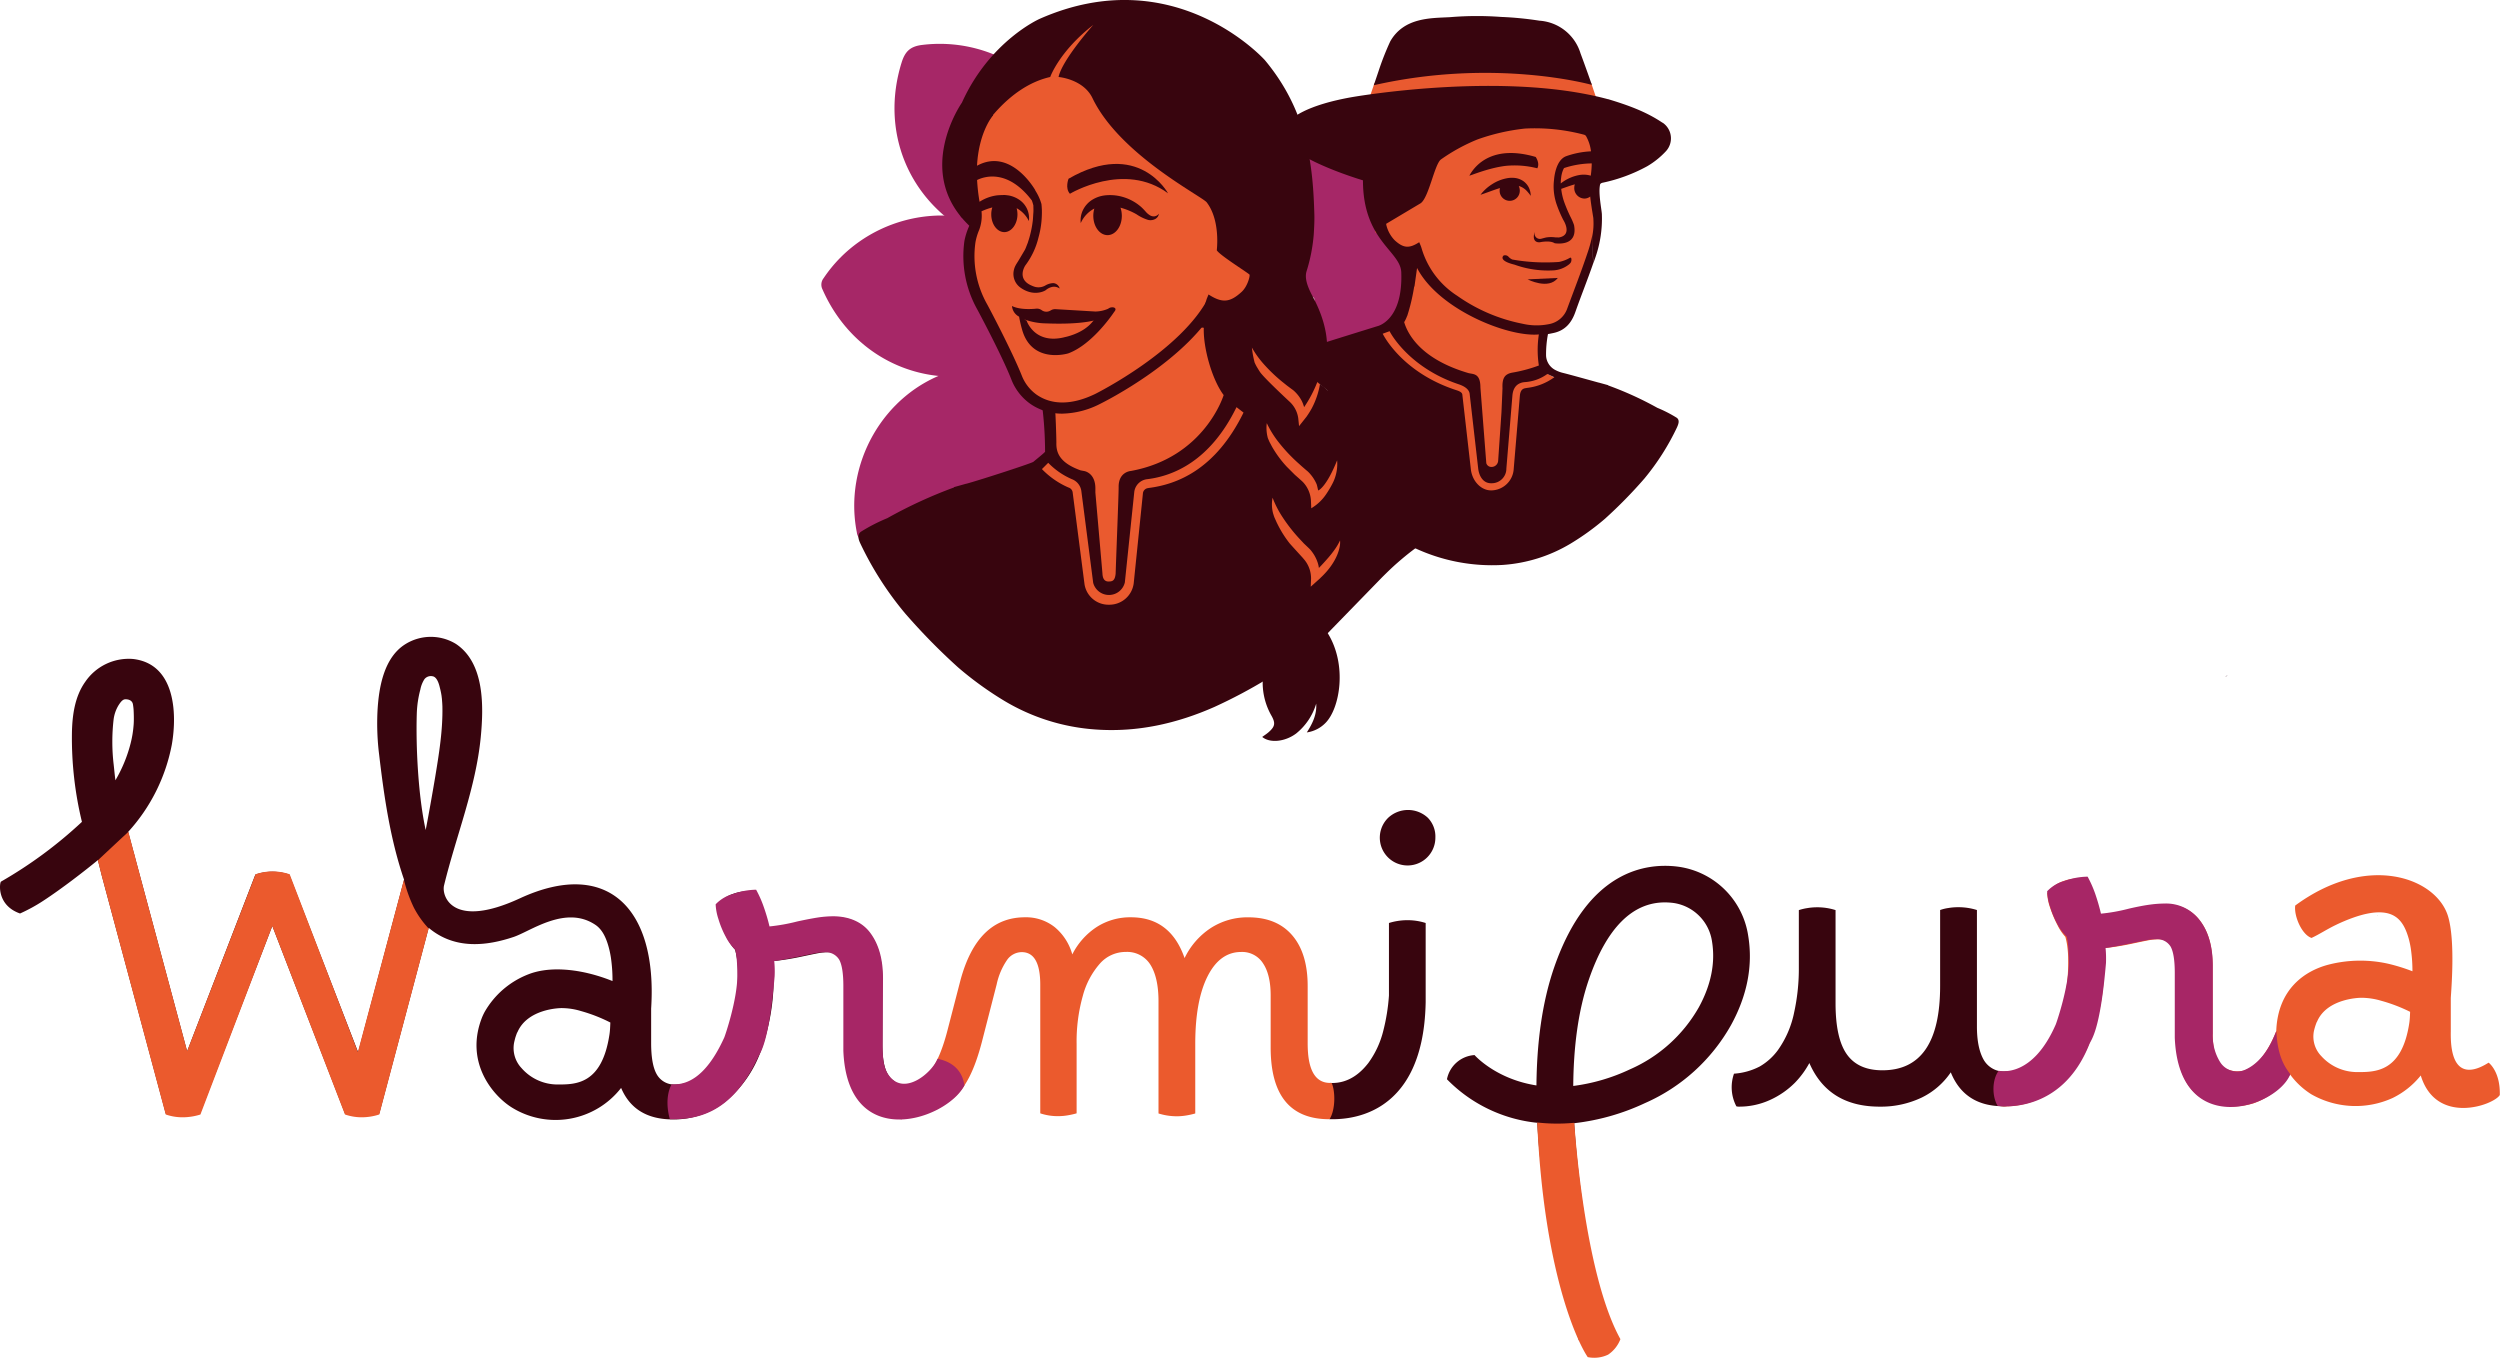 <svg xmlns="http://www.w3.org/2000/svg" viewBox="0 0 612.73 332.84"><defs><style>.cls-1{fill:#eb5a2d;}.cls-2{fill:#4c1c30;}.cls-3{fill:#38050e;}.cls-4{fill:#a72666;}.cls-5{fill:#a62767;}.cls-6{fill:#ea5a2f;}.cls-7{fill:#e95a30;}</style></defs><g id="Capa_2" data-name="Capa 2"><g id="Capa_1-2" data-name="Capa 1"><path class="cls-1" d="M609.94,260.45h0c-1.65,1-9.54,6.06-9.27-7.62v-8.19c.06-1.45,1.21-14.13-.73-20.24-3-9.33-19.78-15.44-37.4-2.46-.34,2.64,1.66,7.18,4,7.94h0c2-.93,3.8-2.16,6.1-3.25l-.42.31.43-.32c5.05-2.38,10.9-4.25,14.37-2,1.86,1.19,2.75,3.38,3.33,5.41a21.69,21.69,0,0,1,.64,3.36,36.41,36.41,0,0,1,.28,4.66h0a44.69,44.69,0,0,0-6-1.86,31.39,31.39,0,0,0-14.58.24c-5.82,1.53-12.44,6-12.8,16.3h0c-2.23,5.51-4.8,8.63-7.79,9.63a6.82,6.82,0,0,1-5.31-.84h0a4.79,4.79,0,0,1-1.07-1.24q-1.44-2.37-1.44-7.81V236.52q0-6.83-3.06-10.84a10,10,0,0,0-8.41-4,27.47,27.47,0,0,0-3.32.24q-1.92.26-5.09.94a43.91,43.91,0,0,1-8,1.29v0a34.12,34.12,0,0,0-3.06-8.68h0a10.88,10.88,0,0,0-5.78.54,7.69,7.69,0,0,0-3.81,2.92h0a12.23,12.23,0,0,0,.74,3.61,28.17,28.17,0,0,0,1.78,4.2,12,12,0,0,0,1.93,2.87h0a16,16,0,0,1,.49,2.47,23.53,23.53,0,0,1,.2,3.27,44.33,44.33,0,0,1-2,13.85,25.61,25.61,0,0,1-5.44,9.85,10.41,10.41,0,0,1-7.77,3.61q-3.56,0-3.56,4.25a5.48,5.48,0,0,0,.79,3.07,2.42,2.42,0,0,0,2.08,1.19,20.25,20.25,0,0,0,13-4.46,28.4,28.4,0,0,0,8.66-12.46,52.1,52.1,0,0,0,3.07-18.7c0-1.05,0-2.1-.1-3.15v0a65.71,65.71,0,0,0,7.31-1.19c1.85-.39,3.13-.66,3.86-.79a11.44,11.44,0,0,1,2-.2,3.72,3.72,0,0,1,3.56,1.79q1,1.77,1,6.23v15.34q0,17.32,13.91,17.59h.44l.17,0a18.83,18.83,0,0,0,4.42-.74,17.86,17.86,0,0,0,9-7.08h0a18.89,18.89,0,0,0,5.18,4.84,21.88,21.88,0,0,0,19.94.92,20.16,20.16,0,0,0,6.9-5.52h0c3.77,12.35,17.89,7.28,19.37,4.79h0C612.83,262.8,610.17,260.61,609.94,260.45Zm-19.46-9.59c-1.85,11.9-8.27,11.9-12.67,11.9a11.84,11.84,0,0,1-8.86-3.9,6.87,6.87,0,0,1-1.84-6.09c.07-.31.15-.63.24-.94s.27-.84.43-1.25a2.21,2.21,0,0,0,.18-.34c2.44-5.43,10.09-5.73,11-5.69a17.26,17.26,0,0,1,4.55.7,39.5,39.5,0,0,1,7.19,2.74C590.66,249,590.63,249.91,590.48,250.86Z"/><path class="cls-2" d="M582.57,224.4a1.05,1.05,0,0,0,.3.06l-.21-.06Z"/><path class="cls-2" d="M545.52,165.72l-.12.07a.84.84,0,0,0,.57-.25Z"/><path class="cls-3" d="M493.93,264a2.25,2.25,0,0,0-2.28-1.38,5.78,5.78,0,0,1-5.49-2.92q-1.64-2.93-1.63-8.16v-28.5a15,15,0,0,0-4.55-.69,14.12,14.12,0,0,0-2.47.2,10.19,10.19,0,0,0-2,.49v18.6q0,20.68-14.15,20.68-5.94,0-8.71-3.91t-2.77-12.51V223.06a14.66,14.66,0,0,0-4.45-.69,14.32,14.32,0,0,0-2.48.2,13.18,13.18,0,0,0-2.07.49V237.7a49.68,49.68,0,0,1-1.14,10.39,24.19,24.19,0,0,1-4,9.3,14.53,14.53,0,0,1-4.45,4,16,16,0,0,1-6.3,1.76,10.06,10.06,0,0,0,.58,8,2.12,2.12,0,0,0,.57.08,18.12,18.12,0,0,0,7.57-1.59,20.63,20.63,0,0,0,6.19-4.25,21.67,21.67,0,0,0,3.56-4.85q4.65,10.69,17.22,10.69A23.22,23.22,0,0,0,471,269a18.21,18.21,0,0,0,7.12-6.18q3.36,8.31,12.86,8.31a3,3,0,0,0,2.72-1.29,5.13,5.13,0,0,0,.84-2.87A7.43,7.43,0,0,0,493.93,264Z"/><path class="cls-3" d="M219.53,266.41a5.2,5.2,0,0,1-.17-1.32,4.71,4.71,0,0,1-1.68-1.67c-1-1.58-1.43-4.18-1.43-7.81V239.68q0-6.84-3.07-10.84a10,10,0,0,0-8.41-4,27.47,27.47,0,0,0-3.32.24q-1.92.25-5.09.94a44.13,44.13,0,0,1-8,1.29,34.24,34.24,0,0,0-3.06-8.71,10.92,10.92,0,0,0-5.79.54,7.69,7.69,0,0,0-3.81,2.92,12.23,12.23,0,0,0,.74,3.62,29.26,29.26,0,0,0,1.78,4.2,12.1,12.1,0,0,0,1.93,2.87,16.91,16.91,0,0,1,.5,2.47,25.27,25.27,0,0,1,.19,3.27,44.63,44.63,0,0,1-2,13.85,25.75,25.75,0,0,1-5.45,9.85,10.41,10.41,0,0,1-7.76,3.61,4.94,4.94,0,0,1-4.6-2.38q-1.44-2.37-1.44-7.81v-8.42c1.59-24.65-10.77-36.92-32.2-27-16.56,7.64-19.19-.6-18.56-3.17,3-12.29,7.78-23.86,9-36.36.71-7.43,1-18.16-6.12-22.86a11.78,11.78,0,0,0-12.36.08c-5.31,3.31-6.52,10.72-6.83,16.41a62,62,0,0,0,.4,10.64c1.2,10.19,2.72,20.81,6.12,30.68l-11.26,42.3L70.9,214.35a12.89,12.89,0,0,0-4.06-.7,12.76,12.76,0,0,0-4.25.7L45.86,257.68,31.41,203.89a43.86,43.86,0,0,0,10.7-21.38c1.38-7.91.73-19.84-9.52-21a12.9,12.9,0,0,0-11.71,5.62c-2.56,3.61-3.17,8.19-3.25,12.5a87.12,87.12,0,0,0,2.45,21.8A106.85,106.85,0,0,1,.24,216.08c-.34.21-1.14,5.78,4.67,7.81a40.34,40.34,0,0,0,5.73-3.14c4.59-3,10.19-7.35,13.34-9.94.05.12.21.73.94,3.68l15.7,58.43a12.52,12.52,0,0,0,4.16.69,14,14,0,0,0,4.25-.69l17.71-46,17.81,46a12.52,12.52,0,0,0,4.16.69,14,14,0,0,0,4.25-.69l12.1-45.52c6.47,5.46,14.37,4.4,20.82,2.24,4.22-1.42,12.72-7.85,20-3,1.86,1.22,2.75,3.47,3.32,5.55a23,23,0,0,1,.65,3.46,37.59,37.59,0,0,1,.27,4.8,42.33,42.33,0,0,0-6-1.92c-4.6-1.09-10.09-1.49-14.58.25A21.15,21.15,0,0,0,118.79,248c-.21.39-.4.79-.58,1.2-4.43,11,2.48,19.23,7.16,22.19a20.35,20.35,0,0,0,26.86-4.75q3.27,7.71,12.66,7.72a20.3,20.3,0,0,0,13-4.46,28.46,28.46,0,0,0,8.65-12.46,52.1,52.1,0,0,0,3.07-18.7c0-1.06,0-2.11-.1-3.17a66.17,66.17,0,0,0,7.32-1.19c1.85-.39,3.14-.66,3.86-.79a11.44,11.44,0,0,1,2-.2,3.72,3.72,0,0,1,3.56,1.78q1,1.78,1,6.24V256.7q0,17.26,13.82,17.59A78.27,78.27,0,0,0,219.53,266.41ZM27.85,187.29a47.79,47.79,0,0,1,0-11,8.9,8.9,0,0,1,1.18-3.4c.38-.59.83-1.27,1.41-1.46.3-.09,1.85-.14,2.13,1.13,0,0,.13.74.17,1.37s.12,2.64,0,3.86a25.84,25.84,0,0,1-.74,4.45,34.79,34.79,0,0,1-3.71,9C28.11,189.93,28,188.61,27.85,187.29Zm78.78,3.34c-.51,3.07-1.69,9.76-2.3,12.8-1.79-8.23-2.43-19.89-2.18-28.45a25.88,25.88,0,0,1,.88-6,7.07,7.07,0,0,1,1-2.52,2,2,0,0,1,2-.71c1.22.19,1.67,2.38,1.77,2.77a19.18,19.18,0,0,1,.42,2l.09.76c.05.63.1,1.25.12,1.87C108.55,179,107.58,184.86,106.63,190.63Zm42.74,62.94c-1.85,12.23-8.27,12.23-12.68,12.23a11.69,11.69,0,0,1-8.85-4,7.15,7.15,0,0,1-1.84-6.25c.07-.32.15-.65.24-1s.27-.86.43-1.28c0-.09.14-.26.18-.35,2.44-5.58,10.09-5.88,11-5.84a16.41,16.41,0,0,1,4.54.72,38.76,38.76,0,0,1,7.2,2.81C149.55,251.61,149.52,252.6,149.37,253.57Z"/><path class="cls-3" d="M325.78,274.31c2.7,0,23.09,1,23.64-28.68V226.22a14.61,14.61,0,0,0-4.45-.69,15.16,15.16,0,0,0-2.47.2,14.56,14.56,0,0,0-2.08.49V244a48,48,0,0,1-1.43,8.81,22.51,22.51,0,0,1-3.62,7.72c-1.38,1.78-4.42,5.14-9.34,4.89"/><path class="cls-1" d="M325.78,274.31q-14.36,0-14.35-17.61V244q0-5.13-1.88-7.91a6.06,6.06,0,0,0-5.34-2.77q-5.25,0-8.26,6t-3,16.58v17a19.11,19.11,0,0,1-2.18.49,14,14,0,0,1-2.27.2,15,15,0,0,1-4.56-.69V245.42q0-5.83-2-9a6.71,6.71,0,0,0-6-3.11,8.43,8.43,0,0,0-6.33,2.82,19.52,19.52,0,0,0-4.21,7.91,41.26,41.26,0,0,0-1.53,11.83v17a19.11,19.11,0,0,1-2.18.49,14,14,0,0,1-2.27.2,13.51,13.51,0,0,1-4.46-.69V241.36q0-8-4.55-8a4.43,4.43,0,0,0-3.56,1.88,16.76,16.76,0,0,0-2.57,6l-3.66,14.25c-1.72,6.53-3.88,11.18-7.2,13.86-.9.73-3.15,2.16-4.11,2.76-.41-2.75.57-5.68-.11-8.37a5.08,5.08,0,0,0-.8-1.74c1.52-2.18,2.85-5.56,4-10.17l3-11.58q4.16-15.44,15.83-15.43a11.31,11.31,0,0,1,7.28,2.42,13.26,13.26,0,0,1,4.3,6.68,17.32,17.32,0,0,1,6-6.73,15.19,15.19,0,0,1,8.36-2.37q9.69,0,13.16,10a18.25,18.25,0,0,1,6.43-7.37,16.55,16.55,0,0,1,9.2-2.62q7,0,10.79,4.45t3.75,12.57v13.75c0,3.63.43,10.14,5.86,9.8h0c.92,1.92,1,6.5-.47,8.86Z"/><path class="cls-3" d="M349.92,200.4a7.13,7.13,0,0,0-9.65,0,6.81,6.81,0,1,0,11.53,4.85A6.57,6.57,0,0,0,349.92,200.4Z"/><path class="cls-1" d="M99,215.63,87.71,257.84,71,214.28a13.19,13.19,0,0,0-4.11-.7,12.76,12.76,0,0,0-4.25.7L45.87,257.62l-12.68-47.2a12,12,0,0,0-.41-1.54l-1.32-5c.07-.08-7.6,7.07-7.48,7,.05.13.19.67.92,3.63l15.72,58.64a12.52,12.52,0,0,0,4.16.69,14.58,14.58,0,0,0,4.34-.68l17.62-46.2,17.81,46.19a12.52,12.52,0,0,0,4.16.69,14,14,0,0,0,4.25-.69l12.1-45.59a22.75,22.75,0,0,1-3.65-5.16A34.84,34.84,0,0,1,99,215.63Z"/><path class="cls-4" d="M557.92,252.71c-.25.33-2.38,7.47-8.1,9.66a4.93,4.93,0,0,1-5.6-1.93,12.19,12.19,0,0,1-1.88-7.19V236.79q0-7.06-3.17-11.2a10.34,10.34,0,0,0-8.69-4.14,27.47,27.47,0,0,0-3.43.25c-1.33.17-3.09.5-5.27,1a43,43,0,0,1-6.85,1.23A50.38,50.38,0,0,0,513.5,219a28.44,28.44,0,0,0-1.84-4.14,17.55,17.55,0,0,0-5.73,1.07,9.14,9.14,0,0,0-4.19,2.51,13.51,13.51,0,0,0,.66,3.58,22.77,22.77,0,0,0,1.79,4.35,12.42,12.42,0,0,0,2.35,3.22,18.51,18.51,0,0,1,.41,3.12c.07,1.19.11,2.23.11,3.12,0,6.07-3.05,14.89-3.2,15.23-5.7,13.1-13.44,11.47-14,11.37-1.66,2.24-1.66,6.29-.24,8.63.28,0,15.56,2.34,22.47-15.16.47-1.17,2.64-3.14,4.07-19.87a28.32,28.32,0,0,0-.1-3.68c1.49-.2,3.58-.58,6.23-1.13,1.91-.4,3.24-.68,4-.81a11.31,11.31,0,0,1,2.05-.21,3.85,3.85,0,0,1,3.68,1.84q1,1.84,1,6.45v15.85c1,25,25,17.27,28.31,8.95C560.52,262.09,558.2,259.58,557.92,252.71Z"/><path class="cls-4" d="M164.17,274.3c-1.52-5.57.46-8.54.44-8.55,3.15.19,8.16-1,12.91-11.49.16-.34,3.2-9.16,3.2-15.23,0-.89,0-1.93-.1-3.12a19.28,19.28,0,0,0-.41-3.12,12.19,12.19,0,0,1-2.35-3.22,22.77,22.77,0,0,1-1.79-4.35,13.19,13.19,0,0,1-.67-3.58,9.1,9.1,0,0,1,4.2-2.51,17.49,17.49,0,0,1,5.72-1.07,27.4,27.4,0,0,1,1.84,4.14,47.68,47.68,0,0,1,1.44,4.86,45.61,45.61,0,0,0,6.85-1.23c2.18-.47,3.94-.8,5.27-1a27.69,27.69,0,0,1,3.42-.26c3.68,0,7,1.21,9.11,4s3.17,6.49,3.17,11.2l-.08,16.68c0,3.75.41,5.61,1.54,7.15,3.76,5.12,10.53-.69,11.91-4.1,5.41,1.08,6.36,4.86,6.58,6.55-4.5,8.54-28.68,16.51-29.67-8.51V241.68q0-4.59-1-6.44A3.85,3.85,0,0,0,202,233.4a12.09,12.09,0,0,0-2,.2c-.75.14-2.08.41-4,.82-2.66.55-4.74.92-6.24,1.13a25.18,25.18,0,0,1,.1,3.68c-1.43,16.73-3.54,18.72-4.06,19.87C179.11,273.62,170.05,274.38,164.17,274.3Z"/><path class="cls-3" d="M387,328.56c-.49-1.53-8.85-26.69-10.22-53.37a36,36,0,0,1-22.13-10.66v-.08a7.36,7.36,0,0,1,6.75-5.86h0c.33.38,5.47,5.93,15.17,7.44.09-10.13,1.31-20.18,4.37-29,8.25-23.78,22.57-25.63,30.37-24.61a20.09,20.09,0,0,1,17.17,17c1.18,7.25-.25,14.61-4.25,21.87a44.84,44.84,0,0,1-21.06,19.07,55.47,55.47,0,0,1-17.36,4.93,270.42,270.42,0,0,0,8.14,50.1Zm21.05-107.39c-8,0-14.27,6.31-18.59,18.78-2.73,7.86-3.8,16.95-3.87,26.21a46.23,46.23,0,0,0,13.85-4.05,36,36,0,0,0,16.92-15.21c3-5.47,4.09-10.88,3.25-16.1a11.16,11.16,0,0,0-9.45-9.49A17,17,0,0,0,408.06,221.17Z"/><path class="cls-1" d="M397.15,328.21c-9-16.21-11.3-53-11.3-53l-.26,0a43.1,43.1,0,0,1-8.84-.1h0c1.67,36.52,9.75,53.6,12.39,57.51a7.94,7.94,0,0,0,5-.61A8,8,0,0,0,397.15,328.21Z"/><path class="cls-5" d="M315.91,35.77l21.54,6.71-1.4,11.75,8.67,12.3L342.2,82.2l-17.34,5.87L322.07,73l-7.55-4.48s3.07-6.71,3.35-5.87S317,45.84,317,45.84Z"/><path class="cls-5" d="M210,130.48a2.57,2.57,0,0,0,1.77,2.18c17.17,6.68,35.42,0,44.2-16.16q9.95-18.34,19.81-36.75c.27-.5.49-1,.84-1.75a8.78,8.78,0,0,0-.9.14c-14.36,4.31-28.81,8.34-43.06,13C216.44,96.47,206.72,113.81,210,130.48Z"/><path class="cls-5" d="M201.88,68.15a2.58,2.58,0,0,0-.29,2.79C209,87.8,226.61,96,244.27,90.76q20-6,40-12c.55-.16,1.08-.37,1.84-.65a7.39,7.39,0,0,0-.74-.53c-13.2-7.11-26.28-14.47-39.65-21.24C230.48,48.65,211.34,54,201.88,68.15Z"/><path class="cls-5" d="M263.17,33.48A35.09,35.09,0,0,0,226.11,11c-3,.34-4.28,1.59-5.13,4.32C215.75,32.1,222.51,49,238.06,57.38q18.27,9.9,36.58,19.73c.5.27,1,.49,2,.94l-12.3-41C264,35.87,263.61,34.66,263.17,33.48Z"/><polygon class="cls-6" points="266.84 4.07 238.23 28.48 236.63 45.37 239.09 55.24 236.75 64.36 242.79 79.03 249.45 92.72 252.29 97.78 256.23 99.87 257.46 110.11 252.16 115.9 265.36 147.59 281.45 154.25 316.59 149.81 335.82 137.78 327.5 107.08 323.58 94.13 322.51 93.17 307.77 42.54 266.84 4.07"/><path class="cls-3" d="M333.45,131.87l-.68.09c-.69,5-5.31,10.36-9.81,12.12-5.23,2-9.54-2.19-9.28-8a2.63,2.63,0,0,1,.61-1.63l-1.87.25a1.42,1.42,0,0,1,.26,1.14,15.43,15.43,0,0,0,3,15.73,3.11,3.11,0,0,0-.42,3.56,15.62,15.62,0,0,0-4.69,6.28,16.37,16.37,0,0,0,1.11,14.1c.95,1.74.81,2.55-.69,3.89-.5.45-1.08.81-1.63,1.22,1.91,1.58,5.61,1.18,8.31-.84a14.85,14.85,0,0,0,4.92-7.32c.18,2.59-.85,4.8-2.3,7.05a7.92,7.92,0,0,0,4.61-2.36c3.5-3.57,5.36-14.21.49-22a8.46,8.46,0,0,1,1-2.73S334.86,150.87,333.45,131.87Z"/><path class="cls-3" d="M324.28,133.5a6.48,6.48,0,0,0,.79-.49l-2.4.33C322.89,134,323.2,134.07,324.28,133.5Z"/><path class="cls-3" d="M309.56,102.28s-4.81,6.65.37,14.79"/><path class="cls-3" d="M268.41,96.56c-5.67,2.74-10.66,2.78-14.42.12A10.41,10.41,0,0,1,250.41,92c-2.45-6.11-8.22-17-8.47-17.42a24.05,24.05,0,0,1-2.87-15.15,13.83,13.83,0,0,1,.91-3.06,9.89,9.89,0,0,0,.58-4.58,15.87,15.87,0,0,1,2.65-.95,5.52,5.52,0,0,0-.26,1.71c0,2.39,1.44,4.34,3.21,4.34s3.21-2,3.21-4.34a5.75,5.75,0,0,0-.2-1.52,7.07,7.07,0,0,1,3,3.15A5.43,5.43,0,0,0,250,49.09a6.82,6.82,0,0,0-2.8-1.19l-.74-.09a4.47,4.47,0,0,0-.73,0,14.09,14.09,0,0,0-1.45.08,10.37,10.37,0,0,0-4.21,1.57l0-.08a44.77,44.77,0,0,1-.59-5.26c1.76-.87,7.49-2.77,13.41,5a10.3,10.3,0,0,1,.38,1.23c0,.54.05,1.17,0,1.77s-.07,1.24-.13,1.86a25.65,25.65,0,0,1-.69,3.68c-.14.6-.35,1.19-.53,1.79l-.34.87a9.19,9.19,0,0,1-.36.86s-1.45,2.47-1.78,3a10.79,10.79,0,0,0-.56.93,4.34,4.34,0,0,0-.4,1.13,4.12,4.12,0,0,0,1.65,4.27c3,2.13,5.62,1,6.18.6a3.63,3.63,0,0,1,1.62-.8,2.39,2.39,0,0,1,1.79.41,1.74,1.74,0,0,0-1.55-1.33,4.1,4.1,0,0,0-2,.6,3.37,3.37,0,0,1-2.5.32,6.09,6.09,0,0,1-.82-.31c-3.68-1.56-1.72-4.72-1.51-5a18.52,18.52,0,0,0,3.18-6.78,22,22,0,0,0,.74-4c.06-.68.09-1.37.1-2a16.93,16.93,0,0,0-.1-2.1v-.08l0,0a12.18,12.18,0,0,0-1.52-3.35v-.07s-5.94-10.56-14.28-6c.45-8.41,3.91-12.32,3.95-12.37l-1-.93-1-.93c-.28.31-6.89,7.59-4,23.72l.06.24a7.21,7.21,0,0,1,.32,1.29l-.12.13-.23.25a1.88,1.88,0,0,0-.18.23,1.66,1.66,0,0,1-.79.59,1.51,1.51,0,0,1-.55.09.56.56,0,0,1-.51-.24.73.73,0,0,0,.37.63,2,2,0,0,0,.71.27,2.25,2.25,0,0,0,1.41-.2,6.29,6.29,0,0,1-.43,2.16A16.91,16.91,0,0,0,236.38,59a26.74,26.74,0,0,0,3.16,16.87c.06.11,6,11.17,8.34,17.15a13.13,13.13,0,0,0,4.53,5.88,13.54,13.54,0,0,0,8,2.48A21.2,21.2,0,0,0,269.6,99c.9-.44,22.13-11,29.16-25.09l-2.44-1.22C289.7,85.92,268.61,96.46,268.41,96.56Z"/><path class="cls-3" d="M271.62,75.66a8.05,8.05,0,0,1-3.18.69l-9.74-.58a2,2,0,0,0-1,.21l-.38.21a1.91,1.91,0,0,1-1.89-.09l-.24-.16a1.9,1.9,0,0,0-1.21-.29c-1.25.13-4.07.28-5.95-.65a3.22,3.22,0,0,0,1.74,2.61,33.25,33.25,0,0,0,.8,3.4c2.5,8.28,11.22,5.61,11.22,5.61,6.08-2.2,11.3-10.19,11.3-10.19C274.09,75.31,272.42,75,271.62,75.66Zm-10.76,7c-7.34,1.81-9.24-4.06-9.24-4.06l-.63-.34a16.07,16.07,0,0,0,5.46,1c7,.28,10.54-.42,11.61-.7l-.3.3C265.34,81.87,260.86,82.65,260.86,82.65Z"/><path class="cls-3" d="M286.28,47.38S279,33.91,261.89,43.81c0,0-.92,2.3.34,3.68C262.23,47.49,275.58,39.44,286.28,47.38Z"/><path class="cls-3" d="M281.36,53.89a2.47,2.47,0,0,0,1.77-.21,1.73,1.73,0,0,0,.91-1.31,1.63,1.63,0,0,1-1.15.66,1.81,1.81,0,0,1-1.11-.3,4.51,4.51,0,0,1-.95-.82,14.7,14.7,0,0,0-1.05-1.1A11.78,11.78,0,0,0,274.07,48a11.31,11.31,0,0,0-3.29-.11,7.54,7.54,0,0,0-3.2,1.15,6.16,6.16,0,0,0-2.2,2.54,5.8,5.8,0,0,0-.5,3.1,7.39,7.39,0,0,1,3.34-3.57,6.1,6.1,0,0,0-.26,1.79c0,2.61,1.56,4.73,3.49,4.73s3.5-2.12,3.5-4.73a6.11,6.11,0,0,0-.33-2,16.82,16.82,0,0,1,3.93,1.62A10.35,10.35,0,0,0,281.36,53.89Z"/><path class="cls-3" d="M353.51,121a56.12,56.12,0,0,0-18.45-13.38,19,19,0,0,0-5-.89,15.29,15.29,0,0,0-6.54-12.6,19.76,19.76,0,0,1-2,5.92,22.8,22.8,0,0,1-1.31,2.09l-1.82,2.3-.2-1.93a6.75,6.75,0,0,0-2.06-4c-.14-.13-6.33-5.87-7.31-7.33-.25-.36-.47-.75-.7-1.12s-.42-.77-.61-1.17a23.9,23.9,0,0,1-.68-3.7,23.24,23.24,0,0,0,3,4.15,38.93,38.93,0,0,0,3.61,3.54c.63.55,1.3,1.06,1.95,1.59l1,.75.26.19.15.11.15.11c.19.16.36.32.53.49a8.79,8.79,0,0,1,1.65,2.3,10.65,10.65,0,0,1,.5,1.37,30.8,30.8,0,0,0,3.24-6.17c.12-.12,6-7.64-1.11-20.9-1.53-2.82-2-4.74-1.52-6.27a41,41,0,0,0,1.75-9c.11-1.7.19-3.44.15-4.82-.34-12.24-1.68-25.36-12.13-37.89h0S287.92-10,254.81,4.62c0,0-12.2,5.37-19.05,20.53,0,0-12,17.08,1.85,30.21l1.67-1L238.35,37l1.85-4.44s6.48-11.28,17.2-13.69c0,0,2.22-6.29,10.55-12.76,0,0-7.59,8.51-8.51,12.76,0,0,6.07.49,8.32,5.18,6.66,13.87,26.87,24.06,28,25.55,3.42,4.47,2.45,11.72,2.47,11.75.71,1.18,7,5.1,8,5.93.22.19-.42,2.9-1.93,4.27-2.86,2.61-4.75,2.78-8.1.62-.16.42-.34.82-.5,1.23v0l0,.1a5.9,5.9,0,0,0-.23.67,26.69,26.69,0,0,1-2.22,5.46c.14.54,1,.6,1.79.71-.17,4.87,2,12.67,4.87,16.49,0,0-4.61,15.28-22.74,18.6,0,0-3.08.18-3,4,0,1.93-.54,15.29-.74,21.21-.18,1.7-.8,1.88-1.72,1.88h-.16c-1-.08-1.31-.94-1.35-2l-1.73-19.79c0-.1,0-.2,0-.31V120c.12-4.19-2.78-4.56-2.78-4.56l-.85-.16c-5.06-1.82-6-4.28-5.93-6.75,0-1.63-.23-8-.32-8a7.41,7.41,0,0,1-3.19-1.25,92.21,92.21,0,0,1,.74,11.42c0,.19-2.82,2.41-2.84,2.47-.28.32-12.69,4.35-16.41,5.38l-.07,0h0l-3,.84v.08A113.66,113.66,0,0,0,217.47,127a42.61,42.61,0,0,0-6.46,3.32c-1,.73-.61,1.92-.09,3a80,80,0,0,0,10.86,16.95,151.64,151.64,0,0,0,13.06,13.32,83.42,83.42,0,0,0,11.36,8.21,50.18,50.18,0,0,0,22.43,7c10.15.71,19.78-1.46,29-5.53a123.17,123.17,0,0,0,25.05-15.27l16.09-16.54c1.21-1.2,2.43-2.39,3.71-3.51,4.76-4.15,9.82-7.77,16.11-9.25.19-.05.36-.15.85-.35C357.4,125.82,355.61,123.26,353.51,121Zm-72.07-1.37a1.42,1.42,0,0,0-1.31,1.2L277.86,143a6,6,0,0,1-5.92,5.21h-.14a5.94,5.94,0,0,1-6-5.06l-2.91-22.55a1.44,1.44,0,0,0-1-1.11,20.16,20.16,0,0,1-6.52-4.52l1.54-1.54a18.09,18.09,0,0,0,5.77,4,3.63,3.63,0,0,1,2.34,2.86l2.91,22.55a4,4,0,0,0,7.76-.09L278,120.59a3.58,3.58,0,0,1,3.21-3.15c6.42-.79,15.43-4.49,21.85-17.65l1.72,1.33C297.9,115.16,288.4,118.75,281.44,119.61Zm29.31-12.22a9.33,9.33,0,0,1-.27-3.7,24.39,24.39,0,0,0,2.89,4.66A39.79,39.79,0,0,0,317,112.4c.64.63,1.33,1.23,2,1.84l1,.87.26.22.15.12.15.14a5.49,5.49,0,0,1,.53.55,9.41,9.41,0,0,1,1.61,2.55c.11.28.3,1.23.37,1.51.23,0,2.15-1.14,4.65-7.38a10.54,10.54,0,0,1-1.3,6,24.6,24.6,0,0,1-1.36,2.26l0,0a11.28,11.28,0,0,1-3.37,3.3l-.31.2-.08-1.94a7.21,7.21,0,0,0-1.94-4.47c-.14-.16-2-1.8-2-1.8l-2-2a26.62,26.62,0,0,1-3.38-4.52c-.25-.4-.45-.83-.68-1.24S310.93,107.82,310.75,107.39Zm12.86,34.27-2.36,2.12.08-1.94a7.22,7.22,0,0,0-1.59-4.61l-.49-.58s-2.88-3.15-3.18-3.51a26.69,26.69,0,0,1-3-4.78c-.22-.42-.39-.86-.59-1.28s-.33-.88-.47-1.33a8.58,8.58,0,0,1-.11-3.78,24.41,24.41,0,0,0,2.52,4.87,39.36,39.36,0,0,0,3.29,4.32c.59.68,1.23,1.33,1.84,2l1,.95.25.24.14.14.14.14c.17.19.33.39.48.59a9.14,9.14,0,0,1,1.4,2.68,6.8,6.8,0,0,1,.29,1.28l.6-.62c.58-.62,1.15-1.25,1.71-1.9s1.09-1.31,1.57-2a13.59,13.59,0,0,0,1.3-2.22C328.61,133.75,328,137.59,323.61,141.66Z"/><path class="cls-7" d="M390,20.39l1.81,5.35.1,15.34L390.31,48l.64,10.4-5.6,16.95-1.6,4-3.84,1.92-2.4.8.32,8.79,5.6,3-8.32,6.56L372.4,129,353.53,123,335.3,81.7,342,78.82s3.52-8.48,2.24-13.44-7.2-8.47-7.2-8.47V47.63l-1.39-23.69,1.23-3.59s33.35-8.86,52.5-.46"/><path class="cls-3" d="M374.75,46.07a4.22,4.22,0,0,0-1.34-1.64,4.59,4.59,0,0,0-2-.8,6.62,6.62,0,0,0-2.09.06,10.08,10.08,0,0,0-3.64,1.47,10.5,10.5,0,0,0-2.82,2.58c1.23-.4,2.36-.84,3.48-1.23.44-.15.86-.29,1.29-.42a2.84,2.84,0,0,0-.08.66,2.47,2.47,0,1,0,4.94,0,2.77,2.77,0,0,0-.25-1.16,3.22,3.22,0,0,1,.44.14,4.55,4.55,0,0,1,1.33.87A11.19,11.19,0,0,1,375.17,48,4.82,4.82,0,0,0,374.75,46.07Z"/><path class="cls-3" d="M376.78,41.25c.69-1.24-.39-2.78-.39-2.78-10-2.94-14.56,1.48-16.25,4.56-.11.2,4.5-1.86,8.93-2.38A22.35,22.35,0,0,1,376.78,41.25Z"/><path class="cls-3" d="M390.16,20.81s-1.67-4.76-2.79-7.74a11.31,11.31,0,0,0-10.07-8,81.63,81.63,0,0,0-9.38-.92,79.81,79.81,0,0,0-12.56.06c-4.56.25-11.22,0-14.61,5.91a67.25,67.25,0,0,0-2.87,7.29c-.39,1.16-.78,2.32-1.18,3.48C366.52,14.12,390.16,20.81,390.16,20.81Z"/><path class="cls-3" d="M411,102.42a31.89,31.89,0,0,0-4.79-2.46,82.67,82.67,0,0,0-12.07-5.5V94.4l-2.25-.62h-.05c-2.76-.76-7.2-2-8.79-2.39a8,8,0,0,1-1.77-.66h0a4.19,4.19,0,0,1-2.35-3.53,26.36,26.36,0,0,1,.47-5.33c.14,0,1.17-.22,1.27-.24,2.88-.59,4.48-2.45,5.43-5.14,1.41-4,3-7.94,4.38-11.94q-.16-3.64-.3-6.5a31.31,31.31,0,0,1-1.08,3.9c-1.54,4.61-3.31,9.14-5,13.72a5.82,5.82,0,0,1-4.45,3.77,15.18,15.18,0,0,1-6.47-.09,41.69,41.69,0,0,1-16.05-6.87,20.78,20.78,0,0,1-8.72-11.66c-.14-.49-.38-1-.57-1.46-2.48,1.6-3.88,1.47-6-.46a8,8,0,0,1-2.06-3.75l-.05-.29,8.47-5.05c2-1.42,3.37-9.48,4.95-10.72a44.55,44.55,0,0,1,8.93-4.9,50.58,50.58,0,0,1,11.68-2.68A47,47,0,0,1,388.19,33a1,1,0,0,1,.51.31,10,10,0,0,1,1.24,3.78,20.94,20.94,0,0,0-6.16,1.22v0c-2.44,1-2.84,5-2.9,5.77a13.36,13.36,0,0,0-.1,1.41,13.7,13.7,0,0,0,.67,4.4,30,30,0,0,0,1.69,4s2.39,3.67-1,4.3a2.82,2.82,0,0,1-.41,0c-.15,0-.24,0-.45,0a7.78,7.78,0,0,0-2.26,0c-.35.06-1,.26-1.35.34a1.32,1.32,0,0,1-1.57-1.19c0-.23,0-.41,0-.47a6,6,0,0,0-.16.88c-.16,1.57,1,1.7,1.51,1.62,0,0,2.43-.53,3.59.25.13,0,5.8,1,4.74-4.47a15.1,15.1,0,0,0-.9-2.07,36.25,36.25,0,0,1-1.57-3.74,14.81,14.81,0,0,1-.67-3.05l1.39-.49c.65-.23,1.3-.44,1.95-.62a2.72,2.72,0,0,0-.14.86,2.56,2.56,0,0,0,2.47,2.63,2.35,2.35,0,0,0,1.44-.5c.24,2.38.71,4.72.76,5.38a15.5,15.5,0,0,1-.3,4.52l.3,6.5.55-1.6a28.88,28.88,0,0,0,1.55-10.36c0-1-.93-5.19-.44-7.39.06-.26.43-.41.74-.46a39.77,39.77,0,0,0,10.78-4,20.07,20.07,0,0,0,4.6-3.68,4.64,4.64,0,0,0-.78-7l-.05,0c-4.09-2.77-8.69-4.38-13.37-5.79l-.08,0c-26-7-62.8-.46-62.8-.46-10.26,1.83-15.76,4.92-16.47,7.89-.67,2.77,3.07,5.47,4.12,6.12,5.83,3.6,15.19,6.36,15.19,6.36,0,14.81,9.19,17.29,9.39,22.53.45,12-5.94,13.24-5.94,13.24s-7.23,2.24-12.61,3.93c0,.07,0,.14,0,.22,0,3.92-4.83,6.73-2.06,9.5.1.09,1.51,1.3,2.48,2,1.67,7.81,2.92,11.75,3.51,19.76.95,1-.63,7.62-.55,7.67a91.5,91.5,0,0,0,18.56,11.31,44.78,44.78,0,0,0,21.48,4.1,37.19,37.19,0,0,0,16.62-5.22,62.43,62.43,0,0,0,8.42-6.08,113.9,113.9,0,0,0,9.67-9.86,59.61,59.61,0,0,0,8-12.56C411.42,103.84,411.69,103,411,102.42ZM389.88,43.06a6.2,6.2,0,0,0-.83-.19,6.34,6.34,0,0,0-2.09.05,10.26,10.26,0,0,0-3.64,1.47c-.27.18-.54.37-.79.57a10,10,0,0,1,.1-1.44,6.84,6.84,0,0,1,.45-1.82c.07-.17.16-.34.25-.51a22.39,22.39,0,0,1,6.79-1.14A22.33,22.33,0,0,1,389.88,43.06Zm-45,34.43a47.39,47.39,0,0,0,1.67-6.92c0-.18.12-.35.15-.54.21-1.46.41-2.92.61-4.35,5.23,10.12,22.24,17,29.85,16.29a25.24,25.24,0,0,0,0,7.61,35.58,35.58,0,0,1-6.58,1.76c-1.78.37-2.44,1.3-2.33,3.85L368,101l-.81,11.87a1.62,1.62,0,0,1-1.51,1.57h-.13a1.27,1.27,0,0,1-1.27-.92L362.84,95c0-3.66-1.82-3.23-3-3.58-11.5-3.4-14.76-9.37-15.69-12.47A7.28,7.28,0,0,0,344.85,77.49Zm29.34,17.59-.34.06c-.61.1-1.25.4-1.38,1.91L371,114.91a5.59,5.59,0,0,1-5.35,5.28h-.22c-2.43,0-4.63-2.27-4.94-5.22l-2.09-18.31c-.12-.64-1.09-.91-1.76-1.13-13-4.33-17.56-13.33-17.75-13.74l1.69-.62c0,.09,4.51,8.84,16.89,13,1.16.38,2.51,1.07,2.72,2.27l2.1,18.36c.18,1.71,1.12,3.68,3.22,3.64h.1a3.58,3.58,0,0,0,3.59-3.63l1.48-17.88c.21-2.34,1.52-3,2.58-3.22l.35-.05a10.51,10.51,0,0,0,5.63-2l1.71.8A14,14,0,0,1,374.19,95.08Z"/><path class="cls-3" d="M368.23,95.28a1.85,1.85,0,0,1,0,.24Z"/><path class="cls-3" d="M362.85,96.2c0-.2,0-.47,0-.82C362.85,95.62,362.85,95.94,362.85,96.2Z"/><path class="cls-3" d="M362.84,95.23v0Z"/><path class="cls-3" d="M385,64.32a1.54,1.54,0,0,0,.11-1,.22.22,0,0,0-.36-.12,8.68,8.68,0,0,1-2.64,1,46.41,46.41,0,0,1-11.44-.59,2.76,2.76,0,0,1-1-.74,1.13,1.13,0,0,0-1.14-.25s-1.55,1.22,2.68,2.25h0a24.16,24.16,0,0,0,9.48,1.4,6.74,6.74,0,0,0,3.71-1.35A2.57,2.57,0,0,0,385,64.32Z"/><path class="cls-3" d="M381.81,68.12l-7.41.35S379.54,71.13,381.81,68.12Z"/></g></g></svg>